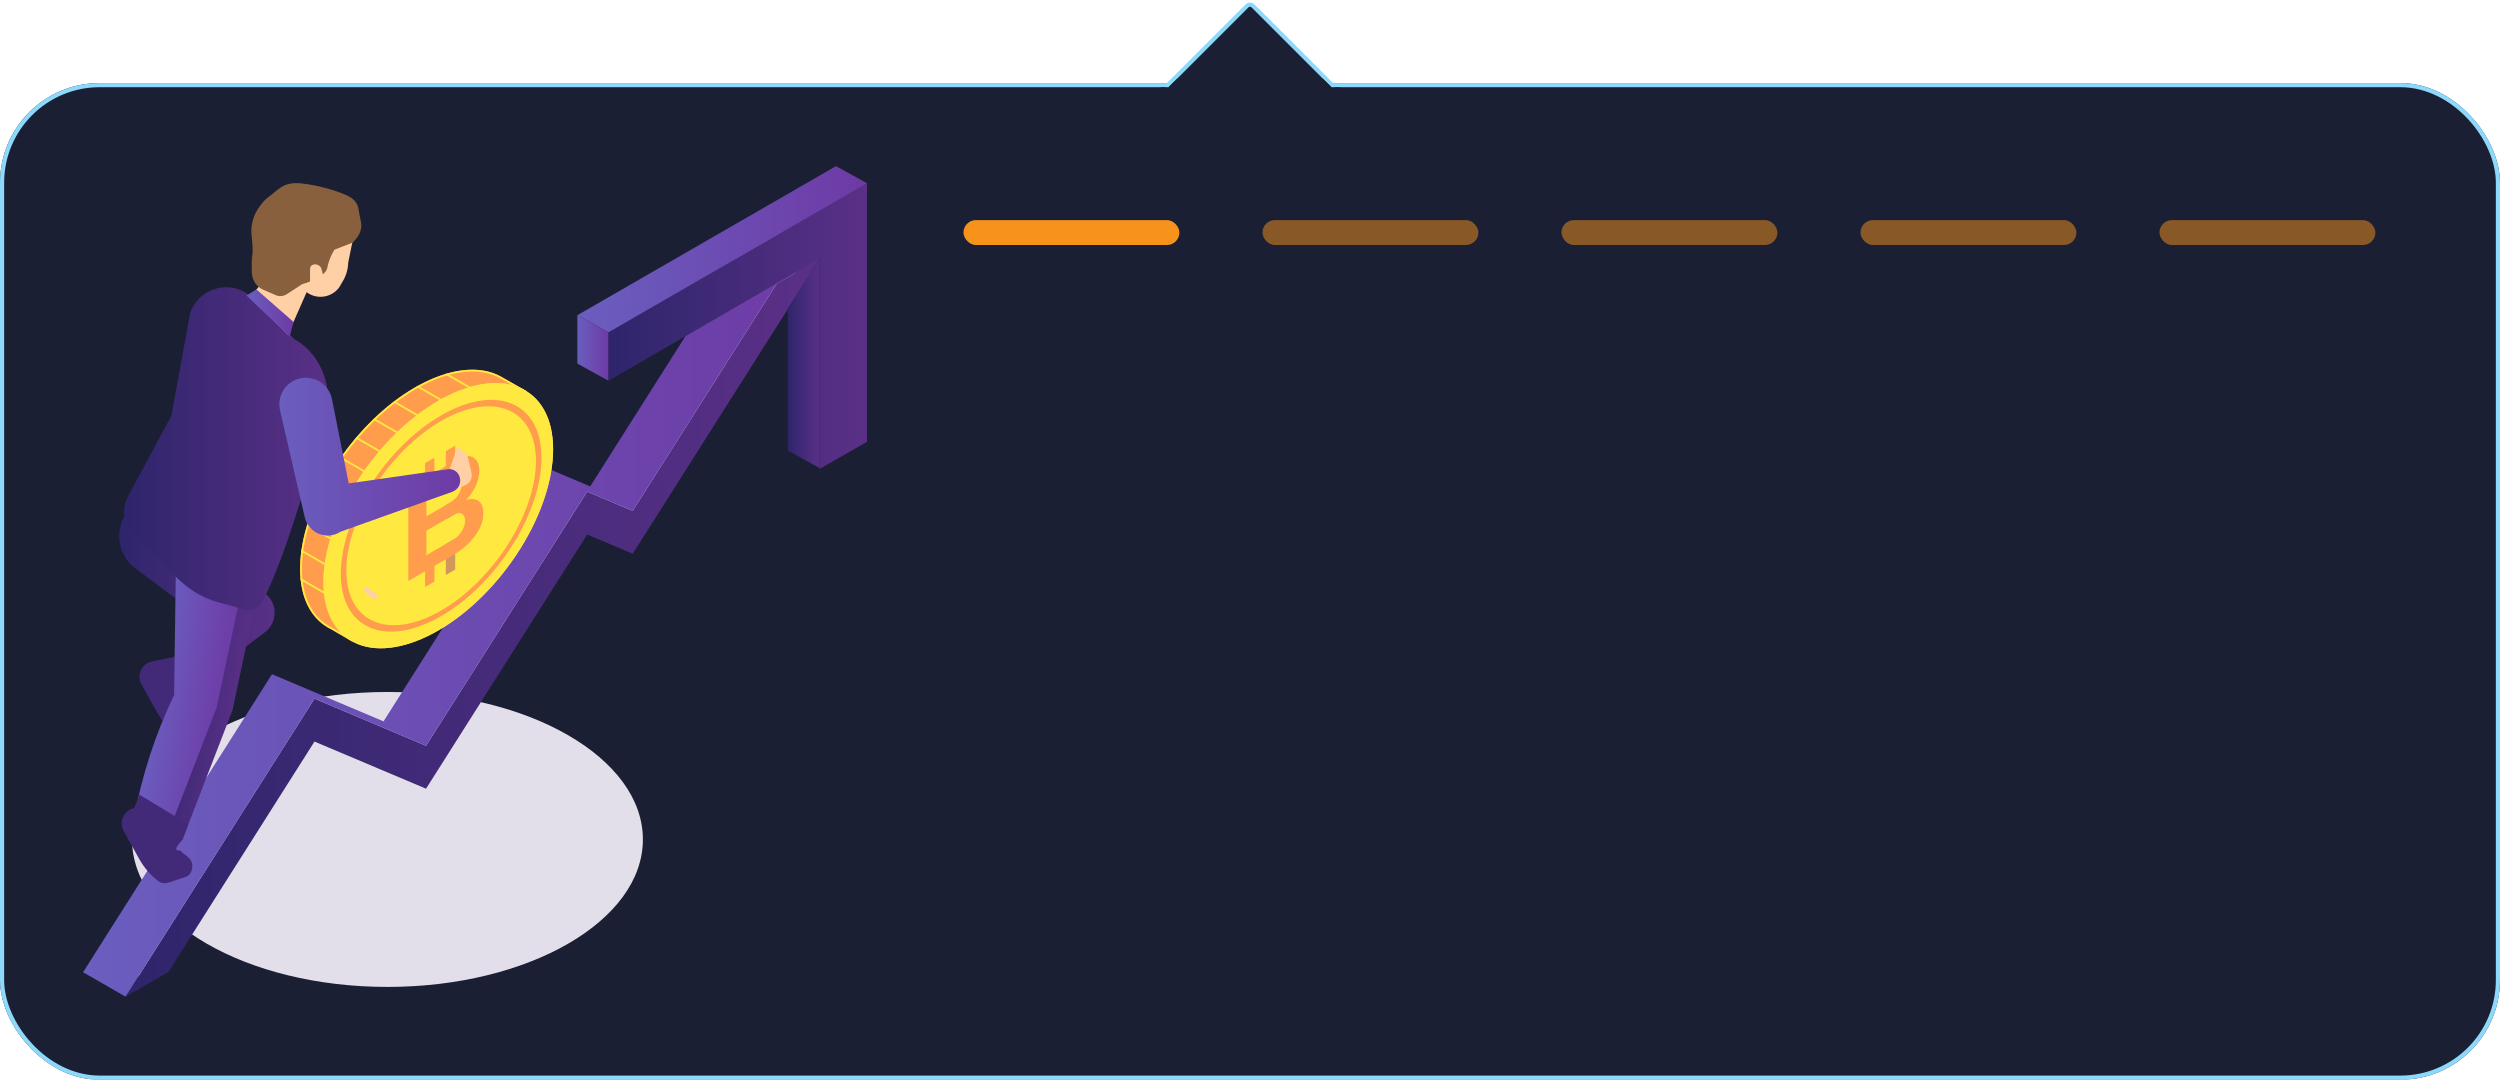 <svg width="602" height="260" viewBox="0 0 602 260" fill="none" xmlns="http://www.w3.org/2000/svg">
<g filter="url(#filter0_b)">
<rect y="20" width="602" height="240" rx="24" fill="#1A1F34"/>
<rect x="0.5" y="20.5" width="601" height="239" rx="23.5" stroke="#8DD9FC"/>
</g>
<!--<path opacity="0.5" d="M345.49 221.16C349.074 221.16 350.066 219.576 350.066 217.88C350.066 216.904 349.65 216.168 348.93 215.8C348.274 215.448 347.25 215.272 346.146 215.096C345.234 214.968 344.05 214.776 343.586 214.552C343.17 214.36 342.962 214.008 342.962 213.416C342.962 212.456 343.906 211.8 345.49 211.8C347.138 211.8 347.986 212.536 347.986 214.088L349.714 214.088C349.714 211.688 348.578 210.312 345.458 210.312C342.706 210.312 341.058 211.656 341.058 213.576C341.058 214.568 341.458 215.288 342.098 215.688C342.674 216.056 343.794 216.296 344.85 216.44C345.762 216.568 346.898 216.712 347.426 216.92C347.922 217.096 348.162 217.432 348.162 218.008C348.162 218.872 347.618 219.672 345.474 219.672C343.458 219.672 342.818 218.744 342.818 217.4L341.09 217.4C341.09 219.32 342.002 221.16 345.49 221.16ZM352.409 221L354.329 221L354.329 218.44L356.297 216.52L360.041 221L362.601 221L357.641 215.288L362.313 210.472L359.929 210.472L354.361 216.312L354.329 216.312L354.329 210.472L352.409 210.472L352.409 221ZM364.582 221L366.486 221L366.486 210.472L364.582 210.472L364.582 221ZM369.251 221L371.171 221L371.171 217.736L373.843 217.736C376.371 217.736 377.747 216.424 377.747 214.136C377.747 211.784 376.211 210.472 373.603 210.472L369.251 210.472L369.251 221ZM371.171 216.376L371.171 212.072L373.539 212.072C375.075 212.072 375.923 212.84 375.923 214.232C375.923 215.672 375.123 216.376 373.731 216.376L371.171 216.376ZM384.424 221L386.328 221L386.328 210.472L384.424 210.472L384.424 221ZM389.093 221L390.901 221L390.885 212.072L390.901 212.072L396.517 221L398.789 221L398.789 210.472L396.981 210.472L397.013 218.472L396.981 218.472L391.973 210.472L389.093 210.472L389.093 221ZM404.043 221L405.963 221L405.963 212.056L409.227 212.056L409.227 210.472L400.779 210.472L400.779 212.056L404.043 212.056L404.043 221ZM411.217 221L413.137 221L413.137 216.824L416.097 216.824C417.505 216.824 417.937 217.4 417.937 218.456L417.937 221L419.873 221L419.873 218.424C419.873 217.16 419.393 216.264 418.113 216.072L418.113 216.04C419.345 215.816 419.937 214.888 419.937 213.528C419.937 211.64 418.545 210.472 415.841 210.472L411.217 210.472L411.217 221ZM413.137 215.56L413.137 212.072L415.825 212.072C417.361 212.072 418.097 212.712 418.097 213.768C418.097 214.888 417.425 215.56 415.873 215.56L413.137 215.56ZM427.492 221.16C430.564 221.16 432.964 219.096 432.964 215.688C432.964 212.344 430.564 210.312 427.492 210.312C424.436 210.312 422.036 212.344 422.036 215.688C422.036 219.096 424.436 221.16 427.492 221.16ZM427.492 219.56C425.556 219.56 423.988 218.104 423.988 215.688C423.988 213.336 425.556 211.912 427.492 211.912C429.444 211.912 431.012 213.336 431.012 215.688C431.012 218.104 429.444 219.56 427.492 219.56Z" fill="white"/>-->
<!--<path d="M249.757 122H251.101V117.072H257.565V122H258.909V111.472H257.565V115.952H251.101V111.472H249.757V122ZM268.467 117.712C268.467 115.36 267.139 113.968 264.883 113.968C262.515 113.968 260.995 115.584 260.995 118.112C260.995 120.56 262.531 122.128 264.915 122.128C266.995 122.128 268.387 121.04 268.467 119.328H267.283C267.171 120.368 266.259 121.04 264.931 121.04C263.379 121.04 262.355 119.984 262.275 118.304H268.467V117.712ZM267.283 117.376H262.323C262.563 115.872 263.507 115.056 264.915 115.056C266.419 115.056 267.283 115.888 267.283 117.28V117.376ZM270.393 122H271.673V118.496C271.673 116.528 272.617 115.12 274.233 115.12C275.529 115.12 276.073 115.872 276.073 117.328C276.073 117.824 276.041 118.224 276.009 118.464H277.177C277.209 118.176 277.257 117.6 277.257 117.056C277.257 115.152 276.313 113.968 274.537 113.968C272.841 113.968 272.025 115.008 271.657 116.384H271.641L271.673 114.096H270.393V122ZM286.327 117.712C286.327 115.36 284.999 113.968 282.743 113.968C280.375 113.968 278.855 115.584 278.855 118.112C278.855 120.56 280.391 122.128 282.775 122.128C284.855 122.128 286.247 121.04 286.327 119.328H285.143C285.031 120.368 284.119 121.04 282.791 121.04C281.239 121.04 280.215 119.984 280.135 118.304H286.327V117.712ZM285.143 117.376H280.183C280.423 115.872 281.367 115.056 282.775 115.056C284.279 115.056 285.143 115.888 285.143 117.28V117.376ZM293.268 125.328C294.772 125.328 295.38 124.592 296.324 122.144L299.46 114.096H298.164L295.62 120.704H295.588L292.708 114.096H291.204L294.756 122H295.092C294.356 123.792 293.972 124.208 293.108 124.208C292.708 124.208 292.324 124.112 292.132 124.048V125.12C292.356 125.216 292.82 125.328 293.268 125.328ZM304.136 122.128C306.584 122.128 308.136 120.544 308.136 118.064C308.136 115.568 306.584 113.968 304.136 113.968C301.688 113.968 300.136 115.568 300.136 118.064C300.136 120.544 301.688 122.128 304.136 122.128ZM304.136 120.976C302.472 120.976 301.416 119.84 301.416 118.064C301.416 116.272 302.472 115.12 304.136 115.12C305.8 115.12 306.856 116.272 306.856 118.064C306.856 119.84 305.8 120.976 304.136 120.976ZM313.298 122.128C315.266 122.128 316.386 121.168 316.722 119.68H316.738C316.738 120.48 316.706 121.472 316.674 122H317.954V114.096H316.674V117.664C316.674 119.744 315.49 120.976 313.65 120.976C312.146 120.976 311.25 120.112 311.25 118.752V114.096H309.97V118.976C309.97 120.896 311.234 122.128 313.298 122.128ZM327.334 122.128C329.526 122.128 330.934 120.848 330.934 118.864H329.75C329.734 120.16 328.806 120.976 327.366 120.976C325.83 120.976 324.838 119.84 324.838 118.048C324.838 116.256 325.862 115.12 327.446 115.12C328.822 115.12 329.702 115.952 329.718 117.264H330.902C330.902 115.248 329.542 113.968 327.43 113.968C325.062 113.968 323.558 115.552 323.558 118.048C323.558 120.544 325.03 122.128 327.334 122.128ZM335.142 122.128C337.11 122.128 338.102 121.344 338.374 120.128H338.39C338.374 120.896 338.342 121.632 338.326 122H339.606V117.184C339.606 115.12 338.262 113.968 335.942 113.968C333.798 113.968 332.454 114.912 332.454 116.48C332.454 116.624 332.47 116.848 332.486 116.96H333.67C333.654 116.832 333.654 116.72 333.654 116.672C333.654 115.6 334.454 115.056 335.91 115.056C337.526 115.056 338.326 115.712 338.326 117.072V117.648H335.11C332.998 117.648 332.214 118.608 332.214 119.728C332.214 121.216 333.35 122.128 335.142 122.128ZM335.398 121.04C334.15 121.04 333.414 120.528 333.414 119.728C333.414 118.96 333.926 118.576 335.222 118.576H338.326V118.688C338.326 120.128 337.19 121.04 335.398 121.04ZM341.768 122H343.048V118.112C343.048 116.224 344.216 115.12 346.024 115.12C347.72 115.12 348.488 115.984 348.488 117.328V122H349.768V117.056C349.768 115.168 348.536 113.968 346.456 113.968C344.568 113.968 343.464 114.848 343.032 116.224H343.016L343.048 114.096H341.768V122ZM358.78 122.128C361.18 122.128 362.46 121.2 362.46 119.648C362.46 119.056 362.204 118.448 361.676 118.144C361.132 117.84 360.524 117.728 359.292 117.6C358.252 117.488 357.468 117.392 357.084 117.232C356.62 117.04 356.572 116.656 356.572 116.336C356.572 115.552 357.452 115.056 358.812 115.056C360.22 115.056 360.924 115.6 360.94 116.784H362.124C362.124 115.008 361.132 113.968 358.764 113.968C356.652 113.968 355.292 114.928 355.292 116.416C355.292 116.992 355.516 117.568 355.948 117.888C356.428 118.24 357.212 118.4 358.508 118.512C359.484 118.608 360.316 118.704 360.684 118.88C361.084 119.072 361.18 119.376 361.18 119.696C361.18 120.544 360.396 121.04 358.764 121.04C357.116 121.04 356.476 120.416 356.476 119.36H355.292C355.292 120.88 356.124 122.128 358.78 122.128ZM371.53 117.712C371.53 115.36 370.202 113.968 367.946 113.968C365.578 113.968 364.058 115.584 364.058 118.112C364.058 120.56 365.594 122.128 367.978 122.128C370.058 122.128 371.45 121.04 371.53 119.328H370.346C370.234 120.368 369.322 121.04 367.994 121.04C366.442 121.04 365.418 119.984 365.338 118.304H371.53V117.712ZM370.346 117.376H365.386C365.626 115.872 366.57 115.056 367.978 115.056C369.482 115.056 370.346 115.888 370.346 117.28V117.376ZM380.608 117.712C380.608 115.36 379.28 113.968 377.024 113.968C374.656 113.968 373.136 115.584 373.136 118.112C373.136 120.56 374.672 122.128 377.056 122.128C379.136 122.128 380.528 121.04 380.608 119.328H379.424C379.312 120.368 378.4 121.04 377.072 121.04C375.52 121.04 374.496 119.984 374.416 118.304H380.608V117.712ZM379.424 117.376H374.464C374.704 115.872 375.648 115.056 377.056 115.056C378.56 115.056 379.424 115.888 379.424 117.28V117.376ZM386.382 122H391.054C393.63 122 394.654 120.816 394.654 118.96C394.654 117.584 393.854 116.624 392.398 116.496V116.48C393.646 116.32 394.254 115.44 394.254 114.224C394.254 112.544 393.118 111.472 390.67 111.472H386.382V122ZM387.726 116.096V112.656H390.654C392.318 112.656 393.006 113.344 393.006 114.4C393.006 115.44 392.334 116.096 390.846 116.096H387.726ZM387.726 120.816V117.088H390.942C392.478 117.088 393.342 117.776 393.342 118.832C393.342 120.048 392.814 120.816 391.006 120.816H387.726ZM396.613 113.088H397.989V111.472H396.613V113.088ZM396.661 122H397.941V114.096H396.661V122ZM403.404 122.064C404.044 122.064 404.508 121.968 404.748 121.872V120.784C404.572 120.848 404.06 120.944 403.516 120.944C402.332 120.944 401.948 120.224 401.948 119.024V115.216H404.812V114.096H401.948V112.304H400.86L400.796 113.552C400.764 113.968 400.668 114.096 400.412 114.096H399.356V115.216H400.668V119.104C400.668 120.848 401.484 122.064 403.404 122.064ZM409.709 122.128C411.901 122.128 413.309 120.848 413.309 118.864H412.125C412.109 120.16 411.181 120.976 409.741 120.976C408.205 120.976 407.213 119.84 407.213 118.048C407.213 116.256 408.237 115.12 409.821 115.12C411.197 115.12 412.077 115.952 412.093 117.264H413.277C413.277 115.248 411.917 113.968 409.805 113.968C407.437 113.968 405.933 115.552 405.933 118.048C405.933 120.544 407.405 122.128 409.709 122.128ZM418.995 122.128C421.443 122.128 422.995 120.544 422.995 118.064C422.995 115.568 421.443 113.968 418.995 113.968C416.547 113.968 414.995 115.568 414.995 118.064C414.995 120.544 416.547 122.128 418.995 122.128ZM418.995 120.976C417.331 120.976 416.275 119.84 416.275 118.064C416.275 116.272 417.331 115.12 418.995 115.12C420.659 115.12 421.715 116.272 421.715 118.064C421.715 119.84 420.659 120.976 418.995 120.976ZM424.941 113.088H426.317V111.472H424.941V113.088ZM424.989 122H426.269V114.096H424.989V122ZM428.597 122H429.877V118.112C429.877 116.224 431.045 115.12 432.853 115.12C434.549 115.12 435.317 115.984 435.317 117.328V122H436.597V117.056C436.597 115.168 435.365 113.968 433.285 113.968C431.397 113.968 430.293 114.848 429.861 116.224H429.845L429.877 114.096H428.597V122ZM442.52 125.168H443.8V121.984C443.8 121.616 443.768 120.784 443.752 120.256H443.768C444.104 121.328 445.224 122.128 446.904 122.128C449.224 122.128 450.648 120.48 450.648 117.92C450.648 115.504 449.24 113.968 446.936 113.968C445.224 113.968 444.104 114.816 443.784 116.128H443.768L443.8 114.096H442.52V125.168ZM446.728 120.976C444.936 120.976 443.8 120.016 443.8 118.512V118.032C443.832 116.256 444.968 115.12 446.696 115.12C448.36 115.12 449.368 116.224 449.368 117.936C449.368 119.792 448.344 120.976 446.728 120.976ZM452.565 122H453.845V118.496C453.845 116.528 454.789 115.12 456.405 115.12C457.701 115.12 458.245 115.872 458.245 117.328C458.245 117.824 458.213 118.224 458.181 118.464H459.349C459.381 118.176 459.429 117.6 459.429 117.056C459.429 115.152 458.485 113.968 456.709 113.968C455.013 113.968 454.197 115.008 453.829 116.384H453.813L453.845 114.096H452.565V122ZM461.379 113.088H462.755V111.472H461.379V113.088ZM461.427 122H462.707V114.096H461.427V122ZM468.49 122.128C470.682 122.128 472.09 120.848 472.09 118.864H470.906C470.89 120.16 469.962 120.976 468.522 120.976C466.986 120.976 465.994 119.84 465.994 118.048C465.994 116.256 467.018 115.12 468.602 115.12C469.978 115.12 470.858 115.952 470.874 117.264H472.058C472.058 115.248 470.698 113.968 468.586 113.968C466.218 113.968 464.714 115.552 464.714 118.048C464.714 120.544 466.186 122.128 468.49 122.128ZM481.249 117.712C481.249 115.36 479.921 113.968 477.665 113.968C475.297 113.968 473.777 115.584 473.777 118.112C473.777 120.56 475.313 122.128 477.697 122.128C479.777 122.128 481.169 121.04 481.249 119.328H480.065C479.953 120.368 479.041 121.04 477.713 121.04C476.161 121.04 475.137 119.984 475.057 118.304H481.249V117.712ZM480.065 117.376H475.105C475.345 115.872 476.289 115.056 477.697 115.056C479.201 115.056 480.065 115.888 480.065 117.28V117.376ZM490.318 122.128C492.51 122.128 493.918 120.848 493.918 118.864H492.734C492.718 120.16 491.79 120.976 490.35 120.976C488.814 120.976 487.822 119.84 487.822 118.048C487.822 116.256 488.846 115.12 490.43 115.12C491.806 115.12 492.686 115.952 492.702 117.264H493.886C493.886 115.248 492.526 113.968 490.414 113.968C488.046 113.968 486.542 115.552 486.542 118.048C486.542 120.544 488.014 122.128 490.318 122.128ZM496.005 122H497.285V118.272C497.285 116.272 498.453 115.12 500.261 115.12C501.957 115.12 502.725 115.984 502.725 117.328V122H504.005V117.056C504.005 115.168 502.773 113.968 500.693 113.968C498.805 113.968 497.701 114.864 497.269 116.24H497.253C497.253 115.952 497.285 115.008 497.285 114.576V110.912H496.005V122ZM508.767 122.128C510.735 122.128 511.727 121.344 511.999 120.128H512.015C511.999 120.896 511.967 121.632 511.951 122H513.231V117.184C513.231 115.12 511.887 113.968 509.567 113.968C507.423 113.968 506.079 114.912 506.079 116.48C506.079 116.624 506.095 116.848 506.111 116.96H507.295C507.279 116.832 507.279 116.72 507.279 116.672C507.279 115.6 508.079 115.056 509.535 115.056C511.151 115.056 511.951 115.712 511.951 117.072V117.648H508.735C506.623 117.648 505.839 118.608 505.839 119.728C505.839 121.216 506.975 122.128 508.767 122.128ZM509.023 121.04C507.775 121.04 507.039 120.528 507.039 119.728C507.039 118.96 507.551 118.576 508.847 118.576H511.951V118.688C511.951 120.128 510.815 121.04 509.023 121.04ZM515.393 122H516.673V118.112C516.673 116.224 517.841 115.12 519.649 115.12C521.345 115.12 522.113 115.984 522.113 117.328V122H523.393V117.056C523.393 115.168 522.161 113.968 520.081 113.968C518.193 113.968 517.089 114.848 516.657 116.224H516.641L516.673 114.096H515.393V122ZM530.862 120.912H528.302C527.63 120.912 527.294 120.576 527.294 120.048C527.294 119.744 527.39 119.504 527.518 119.376C527.95 119.52 528.43 119.6 528.974 119.6C531.038 119.6 532.35 118.496 532.35 116.784C532.35 116.144 532.174 115.6 531.838 115.152C531.71 114.832 531.63 114.528 531.63 114.288C531.63 113.824 531.918 113.584 532.446 113.584C532.702 113.584 532.894 113.632 533.006 113.68V112.656C532.862 112.608 532.622 112.56 532.286 112.56C531.39 112.56 530.83 112.976 530.83 113.616C530.83 113.968 530.958 114.272 531.134 114.496V114.512C530.574 114.16 529.838 113.968 528.974 113.968C526.926 113.968 525.614 115.072 525.614 116.784C525.614 117.744 526.03 118.528 526.766 119.008V119.04C526.462 119.216 526.206 119.68 526.206 120.272C526.206 120.816 526.446 121.28 526.846 121.584V121.6C525.854 121.6 525.23 122.256 525.23 123.04C525.23 124.544 526.782 125.392 529.39 125.392C531.886 125.392 533.374 124.384 533.374 122.816C533.374 121.616 532.462 120.912 530.862 120.912ZM528.974 115.056C530.27 115.056 531.102 115.728 531.102 116.784C531.102 117.84 530.27 118.512 528.974 118.512C527.678 118.512 526.862 117.84 526.862 116.784C526.862 115.728 527.678 115.056 528.974 115.056ZM529.374 124.304C527.63 124.304 526.51 123.888 526.51 123.008C526.51 122.288 527.214 122 528.318 122H530.67C531.63 122 532.094 122.32 532.094 122.944C532.094 123.696 531.406 124.304 529.374 124.304ZM541.889 117.712C541.889 115.36 540.561 113.968 538.305 113.968C535.937 113.968 534.417 115.584 534.417 118.112C534.417 120.56 535.953 122.128 538.337 122.128C540.417 122.128 541.809 121.04 541.889 119.328H540.705C540.593 120.368 539.681 121.04 538.353 121.04C536.801 121.04 535.777 119.984 535.697 118.304H541.889V117.712ZM540.705 117.376H535.745C535.985 115.872 536.929 115.056 538.337 115.056C539.841 115.056 540.705 115.888 540.705 117.28V117.376ZM546.983 122.128C549.383 122.128 550.663 121.2 550.663 119.648C550.663 119.056 550.407 118.448 549.879 118.144C549.335 117.84 548.727 117.728 547.495 117.6C546.455 117.488 545.671 117.392 545.287 117.232C544.823 117.04 544.775 116.656 544.775 116.336C544.775 115.552 545.655 115.056 547.015 115.056C548.423 115.056 549.127 115.6 549.143 116.784H550.327C550.327 115.008 549.335 113.968 546.967 113.968C544.855 113.968 543.495 114.928 543.495 116.416C543.495 116.992 543.719 117.568 544.151 117.888C544.631 118.24 545.415 118.4 546.711 118.512C547.687 118.608 548.519 118.704 548.887 118.88C549.287 119.072 549.383 119.376 549.383 119.696C549.383 120.544 548.599 121.04 546.967 121.04C545.319 121.04 544.679 120.416 544.679 119.36H543.495C543.495 120.88 544.327 122.128 546.983 122.128ZM552.805 122H554.181V120.176H552.805V122ZM272.278 145H273.622V135.672H277.11V134.472H268.79V135.672H272.278V145ZM278.684 145H279.964V141.272C279.964 139.272 281.132 138.12 282.94 138.12C284.636 138.12 285.404 138.984 285.404 140.328V145H286.684V140.056C286.684 138.168 285.452 136.968 283.372 136.968C281.484 136.968 280.38 137.864 279.948 139.24H279.932C279.932 138.952 279.964 138.008 279.964 137.576V133.912H278.684V145ZM288.871 136.088H290.247V134.472H288.871V136.088ZM288.919 145H290.199V137.096H288.919V145ZM295.694 145.128C298.094 145.128 299.374 144.2 299.374 142.648C299.374 142.056 299.118 141.448 298.59 141.144C298.046 140.84 297.438 140.728 296.206 140.6C295.166 140.488 294.382 140.392 293.998 140.232C293.534 140.04 293.486 139.656 293.486 139.336C293.486 138.552 294.366 138.056 295.726 138.056C297.134 138.056 297.838 138.6 297.854 139.784H299.038C299.038 138.008 298.046 136.968 295.678 136.968C293.566 136.968 292.206 137.928 292.206 139.416C292.206 139.992 292.43 140.568 292.862 140.888C293.342 141.24 294.126 141.4 295.422 141.512C296.398 141.608 297.23 141.704 297.598 141.88C297.998 142.072 298.094 142.376 298.094 142.696C298.094 143.544 297.31 144.04 295.678 144.04C294.03 144.04 293.39 143.416 293.39 142.36H292.206C292.206 143.88 293.038 145.128 295.694 145.128ZM306.595 145H308.115L310.227 138.696H310.275L312.323 145H313.891L316.243 137.096H315.011L313.123 143.656H313.091L310.963 137.096H309.699L307.491 143.656H307.459L305.635 137.096H304.243L306.595 145ZM317.777 136.088H319.153V134.472H317.777V136.088ZM317.825 145H319.105V137.096H317.825V145ZM321.513 145H322.793V133.912H321.513V145ZM325.2 145H326.48V133.912H325.2V145ZM332.575 145H333.855V141.272C333.855 139.272 335.023 138.12 336.831 138.12C338.527 138.12 339.295 138.984 339.295 140.328V145H340.575V140.056C340.575 138.168 339.343 136.968 337.263 136.968C335.375 136.968 334.271 137.864 333.839 139.24H333.823C333.823 138.952 333.855 138.008 333.855 137.576V133.912H332.575V145ZM349.881 140.712C349.881 138.36 348.553 136.968 346.297 136.968C343.929 136.968 342.409 138.584 342.409 141.112C342.409 143.56 343.945 145.128 346.329 145.128C348.409 145.128 349.801 144.04 349.881 142.328H348.697C348.585 143.368 347.673 144.04 346.345 144.04C344.793 144.04 343.769 142.984 343.689 141.304H349.881V140.712ZM348.697 140.376H343.737C343.977 138.872 344.921 138.056 346.329 138.056C347.833 138.056 348.697 138.888 348.697 140.28V140.376ZM351.888 145H353.168V133.912H351.888V145ZM355.575 148.168H356.855V144.984C356.855 144.616 356.823 143.784 356.807 143.256H356.823C357.159 144.328 358.279 145.128 359.959 145.128C362.279 145.128 363.703 143.48 363.703 140.92C363.703 138.504 362.295 136.968 359.991 136.968C358.279 136.968 357.159 137.816 356.839 139.128H356.823L356.855 137.096H355.575V148.168ZM359.783 143.976C357.991 143.976 356.855 143.016 356.855 141.512V141.032C356.887 139.256 358.023 138.12 359.751 138.12C361.415 138.12 362.423 139.224 362.423 140.936C362.423 142.792 361.399 143.976 359.783 143.976ZM370.636 148.328C372.14 148.328 372.748 147.592 373.692 145.144L376.828 137.096H375.532L372.988 143.704H372.956L370.076 137.096H368.572L372.124 145H372.46C371.724 146.792 371.34 147.208 370.476 147.208C370.076 147.208 369.692 147.112 369.5 147.048V148.12C369.724 148.216 370.188 148.328 370.636 148.328ZM381.503 145.128C383.951 145.128 385.503 143.544 385.503 141.064C385.503 138.568 383.951 136.968 381.503 136.968C379.055 136.968 377.503 138.568 377.503 141.064C377.503 143.544 379.055 145.128 381.503 145.128ZM381.503 143.976C379.839 143.976 378.783 142.84 378.783 141.064C378.783 139.272 379.839 138.12 381.503 138.12C383.167 138.12 384.223 139.272 384.223 141.064C384.223 142.84 383.167 143.976 381.503 143.976ZM390.665 145.128C392.633 145.128 393.753 144.168 394.089 142.68H394.105C394.105 143.48 394.073 144.472 394.041 145H395.321V137.096H394.041V140.664C394.041 142.744 392.857 143.976 391.017 143.976C389.513 143.976 388.617 143.112 388.617 141.752V137.096H387.337V141.976C387.337 143.896 388.601 145.128 390.665 145.128ZM404.381 145.064C405.021 145.064 405.485 144.968 405.725 144.872V143.784C405.549 143.848 405.037 143.944 404.493 143.944C403.309 143.944 402.925 143.224 402.925 142.024V138.216H405.789V137.096H402.925V135.304H401.837L401.773 136.552C401.741 136.968 401.645 137.096 401.389 137.096H400.333V138.216H401.645V142.104C401.645 143.848 402.461 145.064 404.381 145.064ZM410.909 145.128C413.357 145.128 414.909 143.544 414.909 141.064C414.909 138.568 413.357 136.968 410.909 136.968C408.461 136.968 406.909 138.568 406.909 141.064C406.909 143.544 408.461 145.128 410.909 145.128ZM410.909 143.976C409.245 143.976 408.189 142.84 408.189 141.064C408.189 139.272 409.245 138.12 410.909 138.12C412.573 138.12 413.629 139.272 413.629 141.064C413.629 142.84 412.573 143.976 410.909 143.976ZM420.511 145H421.791V141.08C421.791 139.208 422.719 138.12 424.175 138.12C425.439 138.12 426.095 138.936 426.095 140.216V145H427.375V141.016C427.375 139.192 428.303 138.12 429.759 138.12C431.023 138.12 431.663 138.952 431.663 140.264V145H432.943V139.992C432.943 138.152 431.903 136.968 430.111 136.968C428.623 136.968 427.599 137.784 427.327 139.048H427.311C427.119 137.784 426.095 136.968 424.543 136.968C423.119 136.968 422.111 137.832 421.775 139.192H421.759L421.791 137.096H420.511V145ZM437.712 145.128C439.68 145.128 440.672 144.344 440.944 143.128H440.96C440.944 143.896 440.912 144.632 440.896 145H442.176V140.184C442.176 138.12 440.832 136.968 438.512 136.968C436.368 136.968 435.024 137.912 435.024 139.48C435.024 139.624 435.04 139.848 435.056 139.96H436.24C436.224 139.832 436.224 139.72 436.224 139.672C436.224 138.6 437.024 138.056 438.48 138.056C440.096 138.056 440.896 138.712 440.896 140.072V140.648H437.68C435.568 140.648 434.784 141.608 434.784 142.728C434.784 144.216 435.92 145.128 437.712 145.128ZM437.968 144.04C436.72 144.04 435.984 143.528 435.984 142.728C435.984 141.96 436.496 141.576 437.792 141.576H440.896V141.688C440.896 143.128 439.76 144.04 437.968 144.04ZM444.419 145H445.699V142.92L447.507 141.352L450.867 145H452.691L448.467 140.536L452.467 137.096H450.675L445.715 141.512H445.699V133.912H444.419V145ZM460.803 140.712C460.803 138.36 459.475 136.968 457.219 136.968C454.851 136.968 453.331 138.584 453.331 141.112C453.331 143.56 454.867 145.128 457.251 145.128C459.331 145.128 460.723 144.04 460.803 142.328H459.619C459.507 143.368 458.595 144.04 457.267 144.04C455.715 144.04 454.691 142.984 454.611 141.304H460.803V140.712ZM459.619 140.376H454.659C454.899 138.872 455.843 138.056 457.251 138.056C458.755 138.056 459.619 138.888 459.619 140.28V140.376ZM467.745 148.328C469.249 148.328 469.857 147.592 470.801 145.144L473.937 137.096H472.641L470.097 143.704H470.065L467.185 137.096H465.681L469.233 145H469.569C468.833 146.792 468.449 147.208 467.585 147.208C467.185 147.208 466.801 147.112 466.609 147.048V148.12C466.833 148.216 467.297 148.328 467.745 148.328ZM478.613 145.128C481.061 145.128 482.613 143.544 482.613 141.064C482.613 138.568 481.061 136.968 478.613 136.968C476.164 136.968 474.613 138.568 474.613 141.064C474.613 143.544 476.164 145.128 478.613 145.128ZM478.613 143.976C476.949 143.976 475.893 142.84 475.893 141.064C475.893 139.272 476.949 138.12 478.613 138.12C480.277 138.12 481.333 139.272 481.333 141.064C481.333 142.84 480.277 143.976 478.613 143.976ZM487.774 145.128C489.742 145.128 490.862 144.168 491.198 142.68H491.214C491.214 143.48 491.182 144.472 491.15 145H492.43V137.096H491.15V140.664C491.15 142.744 489.966 143.976 488.126 143.976C486.622 143.976 485.726 143.112 485.726 141.752V137.096H484.446V141.976C484.446 143.896 485.71 145.128 487.774 145.128ZM494.667 145H495.947V141.496C495.947 139.528 496.891 138.12 498.507 138.12C499.803 138.12 500.347 138.872 500.347 140.328C500.347 140.824 500.315 141.224 500.283 141.464H501.451C501.483 141.176 501.531 140.6 501.531 140.056C501.531 138.152 500.587 136.968 498.811 136.968C497.115 136.968 496.299 138.008 495.931 139.384H495.915L495.947 137.096H494.667V145ZM511.712 145.128C513.92 145.128 515.344 143.48 515.344 140.904C515.344 138.504 513.952 136.968 511.68 136.968C509.984 136.968 508.832 137.784 508.48 139.048H508.464C508.48 138.664 508.496 138.024 508.496 137.704V133.912H507.216V145H508.496C508.464 144.584 508.432 143.8 508.432 143.176H508.448C508.784 144.36 509.92 145.128 511.712 145.128ZM511.392 143.976C509.632 143.976 508.496 143 508.496 141.48V141.064C508.496 139.272 509.648 138.12 511.44 138.12C513.072 138.12 514.064 139.224 514.064 140.936C514.064 142.792 513.024 143.976 511.392 143.976ZM524.413 140.712C524.413 138.36 523.085 136.968 520.829 136.968C518.461 136.968 516.941 138.584 516.941 141.112C516.941 143.56 518.477 145.128 520.861 145.128C522.941 145.128 524.333 144.04 524.413 142.328H523.229C523.117 143.368 522.205 144.04 520.877 144.04C519.325 144.04 518.301 142.984 518.221 141.304H524.413V140.712ZM523.229 140.376H518.269C518.509 138.872 519.453 138.056 520.861 138.056C522.365 138.056 523.229 138.888 523.229 140.28V140.376ZM529.475 145.064C530.115 145.064 530.579 144.968 530.819 144.872V143.784C530.643 143.848 530.131 143.944 529.587 143.944C528.403 143.944 528.019 143.224 528.019 142.024V138.216H530.883V137.096H528.019V135.304H526.931L526.867 136.552C526.835 136.968 526.739 137.096 526.483 137.096H525.427V138.216H526.739V142.104C526.739 143.848 527.555 145.064 529.475 145.064ZM532.844 145H534.22V143.176H532.844V145Z" fill="white"/>-->
<!--<path d="M378.055 95.192C380.503 95.192 382.071 94.376 382.519 92.856H382.535C382.519 93.656 382.471 94.584 382.455 95H384.279V89.736H377.847V91.128H382.087V91.176C382.087 92.152 381.111 93.56 378.295 93.56C375.271 93.56 373.959 91.88 373.959 89.88C373.959 87.752 375.399 86.024 378.311 86.024C381.143 86.024 382.151 87.24 382.151 88.344C382.151 88.408 382.151 88.472 382.135 88.568H384.135C384.151 88.424 384.151 88.328 384.151 88.264C384.151 86.344 382.663 84.28 378.263 84.28C373.847 84.28 371.719 86.888 371.719 89.864C371.719 92.6 373.527 95.192 378.055 95.192ZM386.036 95H388.084V92.008C388.084 90.248 389.236 88.616 391.332 88.616C393.028 88.616 393.588 89.48 393.588 91.176C393.588 91.464 393.572 91.8 393.556 91.992H395.476C395.492 91.736 395.524 91.192 395.524 90.584C395.524 88.376 394.532 86.936 391.924 86.936C389.7 86.936 388.58 88.088 388.084 89.512H388.052L388.084 87.096H386.036V95ZM400.985 95.144C403.641 95.144 404.777 94.36 405.129 93.096H405.145C405.129 93.64 405.097 94.456 405.049 95H407.097V90.52C407.097 88.312 405.401 86.936 402.041 86.936C398.745 86.936 397.305 88.008 397.305 89.544C397.305 89.576 397.305 89.688 397.321 89.832H399.273C399.257 89.736 399.257 89.688 399.257 89.64C399.257 88.968 399.929 88.392 401.993 88.392C404.169 88.392 405.049 89.032 405.049 90.328V90.488H400.297C398.313 90.488 397.049 91.128 397.049 92.664C397.049 93.912 398.105 95.144 400.985 95.144ZM401.385 93.704C399.369 93.704 398.921 93.112 398.921 92.584C398.921 91.832 399.577 91.704 400.777 91.704H405.049V91.752C405.049 92.68 403.913 93.704 401.385 93.704ZM408.755 98.168H410.803V95C410.803 94.616 410.755 93.816 410.723 93.32H410.739C411.331 94.488 412.483 95.16 414.819 95.16C417.843 95.16 419.763 93.688 419.763 90.92C419.763 88.552 418.019 86.936 414.755 86.936C412.595 86.936 411.267 87.704 410.787 89.096H410.771L410.803 87.096H408.755V98.168ZM414.451 93.56C412.003 93.56 410.803 92.424 410.803 91.336V91.176C410.835 89.704 412.147 88.536 414.435 88.536C416.659 88.536 417.731 89.56 417.731 90.968C417.731 92.712 416.611 93.56 414.451 93.56ZM421.349 95H423.397V91.448C423.397 89.528 425.141 88.616 427.061 88.616C429.445 88.616 430.149 89.544 430.149 90.968V95H432.197V90.424C432.197 88.456 431.045 86.936 427.829 86.936C425.285 86.936 423.989 87.8 423.397 89.416H423.365C423.381 88.776 423.397 88.216 423.397 87.736V83.8H421.349V95Z" fill="white"/>-->
<rect x="232" y="53" width="52" height="6" rx="3" fill="#F7931A"/>
<rect opacity="0.5" x="304" y="53" width="52" height="6" rx="3" fill="#F7931A"/>
<rect opacity="0.5" x="376" y="53" width="52" height="6" rx="3" fill="#F7931A"/>
<rect opacity="0.5" x="448" y="53" width="52" height="6" rx="3" fill="#F7931A"/>
<rect opacity="0.5" x="520" y="53" width="52" height="6" rx="3" fill="#F7931A"/>
<!--<g filter="url(#filter1_b)">-->
<!--<rect x="457" y="192" width="124" height="48" rx="8" fill="black" fill-opacity="0.5"/>-->
<!--<rect x="457.5" y="192.5" width="123" height="47" rx="7.5" stroke="white"/>-->
<!--</g>-->
<!--<path d="M498.381 221L500.189 221L500.173 212.072L500.189 212.072L505.805 221L508.077 221L508.077 210.472L506.269 210.472L506.301 218.472L506.269 218.472L501.261 210.472L498.381 210.472L498.381 221ZM511.091 221L518.435 221L518.435 219.4L513.011 219.4L513.011 216.328L517.203 216.328L517.203 215.08L513.011 215.08L513.011 212.072L518.291 212.072L518.291 210.472L511.091 210.472L511.091 221ZM520.175 221L522.447 221L525.135 216.888L527.855 221L530.255 221L526.447 215.592L530.127 210.472L527.951 210.472L525.375 214.424L522.719 210.472L520.303 210.472L523.999 215.608L520.175 221ZM535.133 221L537.053 221L537.053 212.056L540.317 212.056L540.317 210.472L531.869 210.472L531.869 212.056L535.133 212.056L535.133 221Z" fill="white"/>-->
<path d="M300.293 1.413C300.684 1.023 301.316 1.023 301.707 1.413L320.6 20.293C321.231 20.922 320.785 22 319.893 22H282.107C281.215 22 280.769 20.922 281.4 20.293L300.293 1.413Z" fill="#1A1F34" stroke="#8DD9FC"/>
<path d="M322.739 23H279.5L279.5 21H281.335L283.411 19H318.595L320.667 21H322.739V23Z" fill="#1A1F34"/>
<path d="M93.3 237.651C127.269 237.651 154.807 221.752 154.807 202.14C154.807 182.528 127.269 166.63 93.3 166.63C59.331 166.63 31.794 182.528 31.794 202.14C31.794 221.752 59.331 237.651 93.3 237.651Z" fill="#E3DFEA"/>
<path d="M37.902 232.494L27.571 238.457L73.067 166.695L99.927 178.049L138.733 116.838L149.692 121.469L184.385 66.743L194.717 60.78L149.692 131.801L138.733 127.17L99.927 188.377L73.067 177.026L37.902 232.494Z" fill="#E3DFEA"/>
<path d="M40.561 234.035L30.232 240L75.728 168.238L102.588 179.589L141.392 118.382L152.351 123.013L187.047 68.286L197.378 62.32L152.351 133.344L141.392 128.71L102.588 189.92L75.728 178.567L40.561 234.035Z" fill="url(#paint0_linear)"/>
<path d="M187.146 56.435L197.378 62.32L187.047 68.286L152.351 123.012L141.392 118.381L102.588 179.589L75.728 168.238L30.233 240L20 234.115L65.496 162.35L92.356 173.704L131.16 112.494L142.118 117.127L176.814 62.398L187.146 56.435Z" fill="url(#paint1_linear)"/>
<path d="M146.497 80.016V91.701L197.355 62.263V112.915L208.776 106.398V58.701V44.118V44.061L146.497 80.016Z" fill="url(#paint2_linear)"/>
<path d="M146.513 80.03L139.03 75.898L201.31 40L208.792 44.132L146.513 80.03Z" fill="url(#paint3_linear)"/>
<path d="M146.497 91.675L139.03 87.551V75.901L146.497 80.022V91.675Z" fill="url(#paint4_linear)"/>
<path d="M197.358 112.709L189.683 108.5V74.272L197.358 62.353V112.709Z" fill="url(#paint5_linear)"/>
<path d="M125.53 95.739L126.659 94.107L120.902 90.837C120.795 90.775 120.686 90.712 120.576 90.652L120.571 90.65C115.506 87.884 108.127 88.561 99.911 93.303C84.639 102.12 72.26 121.649 72.26 136.921C72.26 143.331 74.441 147.973 78.101 150.548H78.104C78.647 150.931 79.222 151.267 79.829 151.558L84.829 154.482L85.932 152.89C90.035 152.929 94.812 151.553 99.911 148.608C115.183 139.79 127.562 120.262 127.562 104.99C127.564 101.304 126.841 98.2 125.53 95.739Z" fill="#FF9D4D"/>
<path d="M113.718 89.466C116.213 89.466 118.448 89.997 120.36 91.04L120.384 91.053C120.483 91.108 120.581 91.165 120.683 91.225L126.019 94.256L125.166 95.487L125.012 95.708L125.14 95.947C126.454 98.416 127.122 101.457 127.122 104.993C127.122 120.099 114.816 139.494 99.692 148.225C94.908 150.988 90.209 152.448 86.109 152.448C86.052 152.448 85.997 152.448 85.94 152.448L85.706 152.445L85.573 152.638L84.704 153.895L80.058 151.178L80.042 151.171L80.026 151.163C79.444 150.882 78.884 150.557 78.364 150.19L78.343 150.174C75.27 148.002 73.371 144.37 72.856 139.668C72.835 139.494 72.82 139.317 72.804 139.138C72.742 138.43 72.71 137.683 72.71 136.924C72.71 135.628 72.801 134.27 72.986 132.886C73.004 132.732 73.028 132.576 73.049 132.42C73.314 130.596 73.738 128.695 74.313 126.767C74.355 126.629 74.396 126.488 74.443 126.337C74.976 124.607 75.635 122.838 76.405 121.072C76.462 120.936 76.522 120.804 76.582 120.668C77.318 119.008 78.158 117.341 79.082 115.707C79.152 115.582 79.222 115.455 79.298 115.327C80.208 113.737 81.207 112.158 82.269 110.636C82.352 110.517 82.436 110.397 82.524 110.275C83.598 108.75 84.751 107.259 85.95 105.844C86.047 105.729 86.143 105.618 86.239 105.506C87.483 104.054 88.794 102.657 90.139 101.353C90.248 101.247 90.36 101.14 90.469 101.036C91.908 99.665 93.404 98.374 94.921 97.206C95.046 97.11 95.173 97.014 95.301 96.918C96.89 95.716 98.519 94.631 100.145 93.694C100.252 93.632 100.359 93.572 100.468 93.509C100.616 93.423 100.764 93.34 100.913 93.26C103.036 92.094 105.138 91.181 107.167 90.549L107.23 90.528C107.422 90.468 107.615 90.411 107.807 90.356C109.86 89.765 111.853 89.466 113.718 89.466ZM113.718 89.024C111.832 89.024 109.805 89.32 107.674 89.932C107.479 89.987 107.284 90.046 107.089 90.106C105.042 90.741 102.898 91.659 100.689 92.872C100.538 92.955 100.39 93.038 100.239 93.124C100.13 93.184 100.023 93.246 99.914 93.309C98.243 94.272 96.609 95.364 95.022 96.564C94.895 96.66 94.767 96.756 94.64 96.855C93.095 98.047 91.596 99.34 90.152 100.716C90.04 100.823 89.931 100.929 89.819 101.036C88.453 102.36 87.139 103.76 85.891 105.219C85.794 105.334 85.695 105.448 85.599 105.563C84.384 106.999 83.232 108.49 82.152 110.025C82.066 110.144 81.98 110.267 81.897 110.389C80.825 111.929 79.826 113.508 78.905 115.114C78.829 115.241 78.757 115.369 78.686 115.499C77.758 117.146 76.915 118.816 76.168 120.497C76.106 120.632 76.046 120.77 75.988 120.905C75.218 122.674 74.555 124.449 74.011 126.215C73.967 126.361 73.923 126.507 73.881 126.652C73.309 128.58 72.877 130.492 72.604 132.366C72.58 132.524 72.559 132.683 72.539 132.839C72.356 134.228 72.26 135.597 72.26 136.931C72.26 137.709 72.291 138.459 72.356 139.185C72.372 139.367 72.39 139.549 72.409 139.728C72.955 144.703 74.997 148.374 78.101 150.559H78.104C78.647 150.942 79.222 151.277 79.829 151.569L84.829 154.493L85.932 152.898C85.989 152.898 86.047 152.898 86.106 152.898C90.17 152.898 94.885 151.519 99.911 148.616C115.183 139.799 127.562 120.27 127.562 104.998C127.562 101.309 126.839 98.205 125.527 95.744L126.656 94.113L120.899 90.843C120.792 90.78 120.683 90.718 120.574 90.658L120.568 90.655C118.609 89.578 116.294 89.024 113.718 89.024Z" fill="#FFE840"/>
<path d="M122.159 136.674C134.364 120.447 136.816 101.695 127.636 94.79C118.456 87.886 101.12 95.444 88.915 111.671C76.71 127.898 74.258 146.65 83.438 153.555C92.618 160.459 109.954 152.902 122.159 136.674Z" fill="#FFD071"/>
<path d="M122.159 136.674C134.364 120.447 136.816 101.695 127.636 94.79C118.456 87.886 101.12 95.444 88.915 111.671C76.71 127.898 74.258 146.65 83.438 153.555C92.618 160.459 109.954 152.902 122.159 136.674Z" fill="#FFE840"/>
<path d="M106.228 148.353C99.776 152.078 93.709 153.067 89.145 151.139C84.582 149.211 82.069 144.593 82.069 138.141C82.069 131.689 84.582 124.17 89.145 116.971C93.709 109.772 99.776 103.757 106.228 100.031C112.68 96.306 118.748 95.317 123.311 97.245C127.874 99.173 130.387 103.791 130.387 110.243C130.387 116.695 127.874 124.214 123.311 131.413C118.748 138.612 112.683 144.627 106.228 148.353ZM106.228 101.363C93.638 108.633 83.398 124.787 83.398 137.374C83.398 149.961 93.638 154.29 106.228 147.023C118.818 139.757 129.058 123.6 129.058 111.013C129.058 98.424 118.818 94.094 106.228 101.363Z" fill="#FF9D4D"/>
<path d="M109.61 120.109V123.79C109.535 123.827 109.454 123.868 109.376 123.915L107.354 125.081V121.639L108.491 120.983C108.897 120.752 109.272 120.458 109.61 120.109Z" fill="#D1975D"/>
<path d="M109.155 129.948C109.311 129.857 109.462 129.759 109.61 129.652V137.153L107.354 138.456V130.989L109.155 129.948Z" fill="#D1975D"/>
<path d="M115.264 120.658C114.517 120.111 113.5 120.018 112.217 120.379C113.268 119.31 114.069 118.137 114.616 116.864C115.162 115.592 115.438 114.406 115.438 113.313C115.438 112.618 115.316 111.999 115.074 111.455C114.832 110.912 114.491 110.498 114.049 110.217C113.606 109.936 113.07 109.808 112.438 109.837C111.806 109.866 111.101 110.105 110.323 110.553L109.61 110.964V107.329L107.355 108.633V112.267L104.61 113.852V110.217L102.354 111.52V115.155L98.327 117.481V139.894L102.354 137.569V141.344L104.61 140.04V136.265L109.155 133.643C109.308 133.554 109.459 133.463 109.61 133.369C110.43 132.862 111.21 132.29 111.949 131.65C112.823 130.893 113.591 130.081 114.254 129.215C114.918 128.348 115.438 127.448 115.818 126.514C116.198 125.58 116.385 124.638 116.385 123.691C116.385 122.216 116.01 121.207 115.264 120.658ZM110.432 114.97C110.906 115.202 111.143 115.751 111.143 116.612C111.143 117.497 110.885 118.339 110.37 119.141C110.138 119.5 109.886 119.822 109.61 120.106C109.272 120.455 108.897 120.749 108.491 120.983L104.61 123.223L102.682 124.336V118.685L108.679 115.223C109.014 115.027 109.324 114.91 109.608 114.864C109.915 114.817 110.188 114.853 110.432 114.97ZM111.775 126.667C111.627 127.11 111.426 127.536 111.174 127.945C110.921 128.353 110.622 128.733 110.274 129.079C110.06 129.293 109.842 129.482 109.61 129.649C109.462 129.758 109.311 129.857 109.155 129.946L102.684 133.682V127.778L104.612 126.665L109.379 123.915C109.459 123.868 109.537 123.826 109.613 123.79C109.902 123.649 110.17 123.569 110.419 123.551C110.734 123.527 111.007 123.584 111.241 123.725C111.473 123.865 111.658 124.081 111.793 124.368C111.928 124.656 111.999 125.002 111.999 125.403C111.999 125.804 111.923 126.223 111.775 126.667Z" fill="#FF9D4D"/>
<path d="M108.275 97.25L108.054 97.635L100.239 93.121C100.39 93.036 100.541 92.952 100.689 92.869L108.275 97.25Z" fill="#FFE840"/>
<path d="M101.368 100.224L101.147 100.609L94.64 96.853C94.768 96.756 94.895 96.657 95.023 96.561L101.368 100.224Z" fill="#FFE840"/>
<path d="M96.56 104.413L96.339 104.798L89.822 101.036C89.934 100.929 90.043 100.822 90.155 100.716L96.56 104.413Z" fill="#FFE840"/>
<path d="M91.749 108.596L91.528 108.981L85.599 105.557C85.695 105.443 85.794 105.328 85.891 105.214L91.749 108.596Z" fill="#FFE840"/>
<path d="M89.034 113.992L88.812 114.377L81.894 110.384C81.978 110.262 82.064 110.139 82.15 110.02L89.034 113.992Z" fill="#FFE840"/>
<path d="M87.288 119.984L87.067 120.369L78.686 115.493C78.759 115.366 78.832 115.236 78.905 115.108L87.288 119.984Z" fill="#FFE840"/>
<path d="M83.877 124.94L83.656 125.325L75.988 120.9C76.046 120.764 76.108 120.626 76.168 120.491L83.877 124.94Z" fill="#FFE840"/>
<path d="M82.579 131.153L82.358 131.538L73.881 126.644C73.923 126.498 73.967 126.353 74.011 126.207L82.579 131.153Z" fill="#FFE840"/>
<path d="M80.388 136.851L80.167 137.236L72.539 132.831C72.559 132.672 72.58 132.516 72.604 132.357L80.388 136.851Z" fill="#FFE840"/>
<path d="M80.716 144.003L80.495 144.388L72.411 139.721C72.391 139.541 72.372 139.361 72.359 139.177L80.716 144.003Z" fill="#FFE840"/>
<path d="M114.918 94.113L114.697 94.498L107.089 90.106C107.284 90.046 107.48 89.986 107.675 89.932L114.918 94.113Z" fill="#FFE840"/>
<path d="M89.004 141.926L88.9 141.783C88.62 141.398 88.128 141.229 87.667 141.359C87.48 141.414 87.389 141.627 87.483 141.799L88.021 142.793C88.044 142.834 88.076 142.871 88.117 142.899L90.032 144.221C90.16 144.31 90.331 144.289 90.433 144.174L90.977 143.573C91.107 143.43 91.073 143.206 90.909 143.105L89.096 142.002C89.059 141.986 89.028 141.958 89.004 141.926Z" fill="#FFD0A6"/>
<path d="M108.013 113.758L108.569 112.145L110.201 107.426L112.545 109.666L113.531 113.875C113.778 114.924 113.349 116.017 112.456 116.62L109.86 117.866L108.013 113.758Z" fill="#FFD0A6"/>
<path d="M33.204 120.845L63.678 142.78C66.893 145.096 66.945 149.862 63.784 152.248L44.339 166.913L38.61 162.295C38.61 162.295 50.583 150.145 49.826 149.667C49.399 149.396 40.421 142.712 32.66 136.924C27.181 132.842 27.464 124.547 33.204 120.845Z" fill="url(#paint6_linear)"/>
<path d="M47.779 166.661L46.106 168.446C45.224 169.387 45.226 170.852 46.114 171.789L48.367 174.164C49.012 174.846 49.277 175.803 49.072 176.722C48.642 178.636 46.434 179.537 44.787 178.47L43.533 177.656C41.175 176.126 39.229 174.044 37.861 171.591L34.07 164.793C32.84 162.584 34.096 159.813 36.568 159.288L44.459 157.607L47.779 166.661Z" fill="#422A78"/>
<path d="M64.237 131.993L55.998 170.977L43.907 202.249L32.247 197.127C33.204 191.973 34.489 186.889 36.105 181.917C37.728 176.94 39.667 172.072 41.93 167.343L44.61 126.967L44.644 126.499L64.237 131.993Z" fill="url(#paint7_linear)"/>
<path d="M60.415 131.4L52.167 170.384L40.436 200.728L32.244 197.13C33.201 191.976 34.486 186.892 36.102 181.92C37.725 176.943 39.664 172.075 41.927 167.345L42.489 126.376L60.415 131.4Z" fill="url(#paint8_linear)"/>
<path d="M70.962 81.731C77.719 85.447 80.586 94.36 78.197 101.694C74.147 114.128 69.042 133.539 63.212 144.815C62.39 146.404 60.579 147.216 58.851 146.748L52.659 145.07C43.543 142.6 40.314 135.714 32.975 129.774C30.087 127.438 29.098 123.47 30.553 120.052L41.279 100.055L45.78 75.417C47.677 69.717 54.47 67.373 59.476 70.692L70.962 81.731Z" fill="url(#paint9_linear)"/>
<path d="M79.938 96.113L84.991 121.516L76.246 117.515L107.852 112.993C109.08 112.816 110.256 113.553 110.638 114.734L110.682 114.869C111.153 116.326 110.381 117.897 108.939 118.413L82.007 128.039C78.708 130.19 74.272 128.406 73.385 124.566L73.262 124.037L67.429 98.801C66.625 95.32 68.826 91.854 72.318 91.105C75.809 90.356 79.241 92.612 79.938 96.113Z" fill="url(#paint10_linear)"/>
<path d="M60.082 71.59L63.199 68.054L63.186 60.176C62.286 55.649 64.247 51.031 68.132 48.536C71.751 46.21 76.374 46.137 80.066 48.343L84.509 51.002C86.37 52.116 86.945 54.543 85.782 56.37L85.75 56.419C85.246 57.213 84.9 58.074 84.715 58.979L83.854 63.215C83.815 64.784 83.375 66.316 82.576 67.669L81.645 69.246C79.792 71.702 76.304 72.201 73.837 70.362L69.329 80.576L60.082 71.59Z" fill="#FFD0A6"/>
<path d="M84.845 58.451L80.539 60.124C80.539 60.124 79.28 62.008 78.822 64.464C78.364 66.92 72.786 68.426 72.786 68.426L69.04 70.851C68.243 71.366 67.239 71.449 66.37 71.07L63.412 69.779C61.794 69.074 60.717 67.505 60.652 65.741C60.592 64.141 60.576 62.304 60.758 61.433C60.946 60.541 60.79 58.548 60.595 56.831C60.342 54.585 60.834 52.314 62.049 50.41C62.777 49.273 63.659 48.133 64.588 47.49C66.927 45.867 68.048 43.694 72.575 44.16C77.102 44.626 83.885 46.629 85.253 48.19C86.622 49.751 86.161 50.277 86.89 53.266C87.618 56.255 84.845 58.451 84.845 58.451Z" fill="#89603E"/>
<path d="M59.364 71.153L61.749 69.698L70.678 77.511L69.765 81.055L59.364 71.153Z" fill="url(#paint11_linear)"/>
<path d="M77.899 66.556L77.383 64.701C77.178 63.959 76.226 63.478 75.432 63.717C74.964 63.858 74.67 64.222 74.667 64.656L74.647 69.142L78.12 68.897L77.899 66.556Z" fill="#FFD0A6"/>
<path d="M45.364 198.48L43.904 202.252C43.897 202.263 43.912 202.242 43.904 202.252C42.742 203.53 41.599 204.984 43.314 204.773L45.554 206.649C46.199 207.331 46.465 208.288 46.259 209.206C45.83 211.121 44.498 211.225 44.498 211.225L40.52 212.547C39.661 212.833 38.722 212.654 38.009 212.097C36.201 210.684 34.689 208.923 33.568 206.909L29.777 200.111C28.547 197.902 29.803 195.131 32.275 194.606L33.589 191.367L45.364 198.48Z" fill="#422A78"/>
<defs>
<filter id="filter0_b" x="-10" y="10" width="622" height="260" filterUnits="userSpaceOnUse" color-interpolation-filters="sRGB">
<feFlood flood-opacity="0" result="BackgroundImageFix"/>
<feGaussianBlur in="BackgroundImage" stdDeviation="5"/>
<feComposite in2="SourceAlpha" operator="in" result="effect1_backgroundBlur"/>
<feBlend mode="normal" in="SourceGraphic" in2="effect1_backgroundBlur" result="shape"/>
</filter>
<filter id="filter1_b" x="437" y="172" width="164" height="88" filterUnits="userSpaceOnUse" color-interpolation-filters="sRGB">
<feFlood flood-opacity="0" result="BackgroundImageFix"/>
<feGaussianBlur in="BackgroundImage" stdDeviation="10"/>
<feComposite in2="SourceAlpha" operator="in" result="effect1_backgroundBlur"/>
<feBlend mode="normal" in="SourceGraphic" in2="effect1_backgroundBlur" result="shape"/>
</filter>
<linearGradient id="paint0_linear" x1="30.232" y1="199.415" x2="197.377" y2="199.415" gradientUnits="userSpaceOnUse">
<stop stop-color="#2E256B"/>
<stop offset="1" stop-color="#5A3087"/>
</linearGradient>
<linearGradient id="paint1_linear" x1="20" y1="148.217" x2="197.377" y2="148.217" gradientUnits="userSpaceOnUse">
<stop stop-color="#6A5EBF"/>
<stop offset="1" stop-color="#6E3AA5"/>
</linearGradient>
<linearGradient id="paint2_linear" x1="146.498" y1="78.488" x2="208.776" y2="78.488" gradientUnits="userSpaceOnUse">
<stop stop-color="#2E256B"/>
<stop offset="1" stop-color="#5A3087"/>
</linearGradient>
<linearGradient id="paint3_linear" x1="139.031" y1="60.015" x2="208.791" y2="60.015" gradientUnits="userSpaceOnUse">
<stop stop-color="#6A5EBF"/>
<stop offset="1" stop-color="#6E3AA5"/>
</linearGradient>
<linearGradient id="paint4_linear" x1="139.031" y1="83.787" x2="146.498" y2="83.787" gradientUnits="userSpaceOnUse">
<stop stop-color="#6A5EBF"/>
<stop offset="1" stop-color="#6E3AA5"/>
</linearGradient>
<linearGradient id="paint5_linear" x1="189.682" y1="87.532" x2="197.357" y2="87.532" gradientUnits="userSpaceOnUse">
<stop stop-color="#2E256B"/>
<stop offset="1" stop-color="#5A3087"/>
</linearGradient>
<linearGradient id="paint6_linear" x1="28.719" y1="143.879" x2="66.122" y2="143.879" gradientUnits="userSpaceOnUse">
<stop stop-color="#2E256B"/>
<stop offset="1" stop-color="#5A3087"/>
</linearGradient>
<linearGradient id="paint7_linear" x1="37.485" y1="163.323" x2="58.865" y2="166.638" gradientUnits="userSpaceOnUse">
<stop stop-color="#2E256B"/>
<stop offset="1" stop-color="#5A3087"/>
</linearGradient>
<linearGradient id="paint8_linear" x1="36.837" y1="162.834" x2="55.102" y2="165.666" gradientUnits="userSpaceOnUse">
<stop stop-color="#6A5EBF"/>
<stop offset="1" stop-color="#6E3AA5"/>
</linearGradient>
<linearGradient id="paint9_linear" x1="29.887" y1="108.023" x2="79.029" y2="108.023" gradientUnits="userSpaceOnUse">
<stop stop-color="#2E256B"/>
<stop offset="1" stop-color="#5A3087"/>
</linearGradient>
<linearGradient id="paint10_linear" x1="67.263" y1="109.963" x2="110.82" y2="109.963" gradientUnits="userSpaceOnUse">
<stop stop-color="#6A5EBF"/>
<stop offset="1" stop-color="#6E3AA5"/>
</linearGradient>
<linearGradient id="paint11_linear" x1="59.365" y1="75.376" x2="70.677" y2="75.376" gradientUnits="userSpaceOnUse">
<stop stop-color="#6A5EBF"/>
<stop offset="1" stop-color="#6E3AA5"/>
</linearGradient>
</defs>
</svg>
